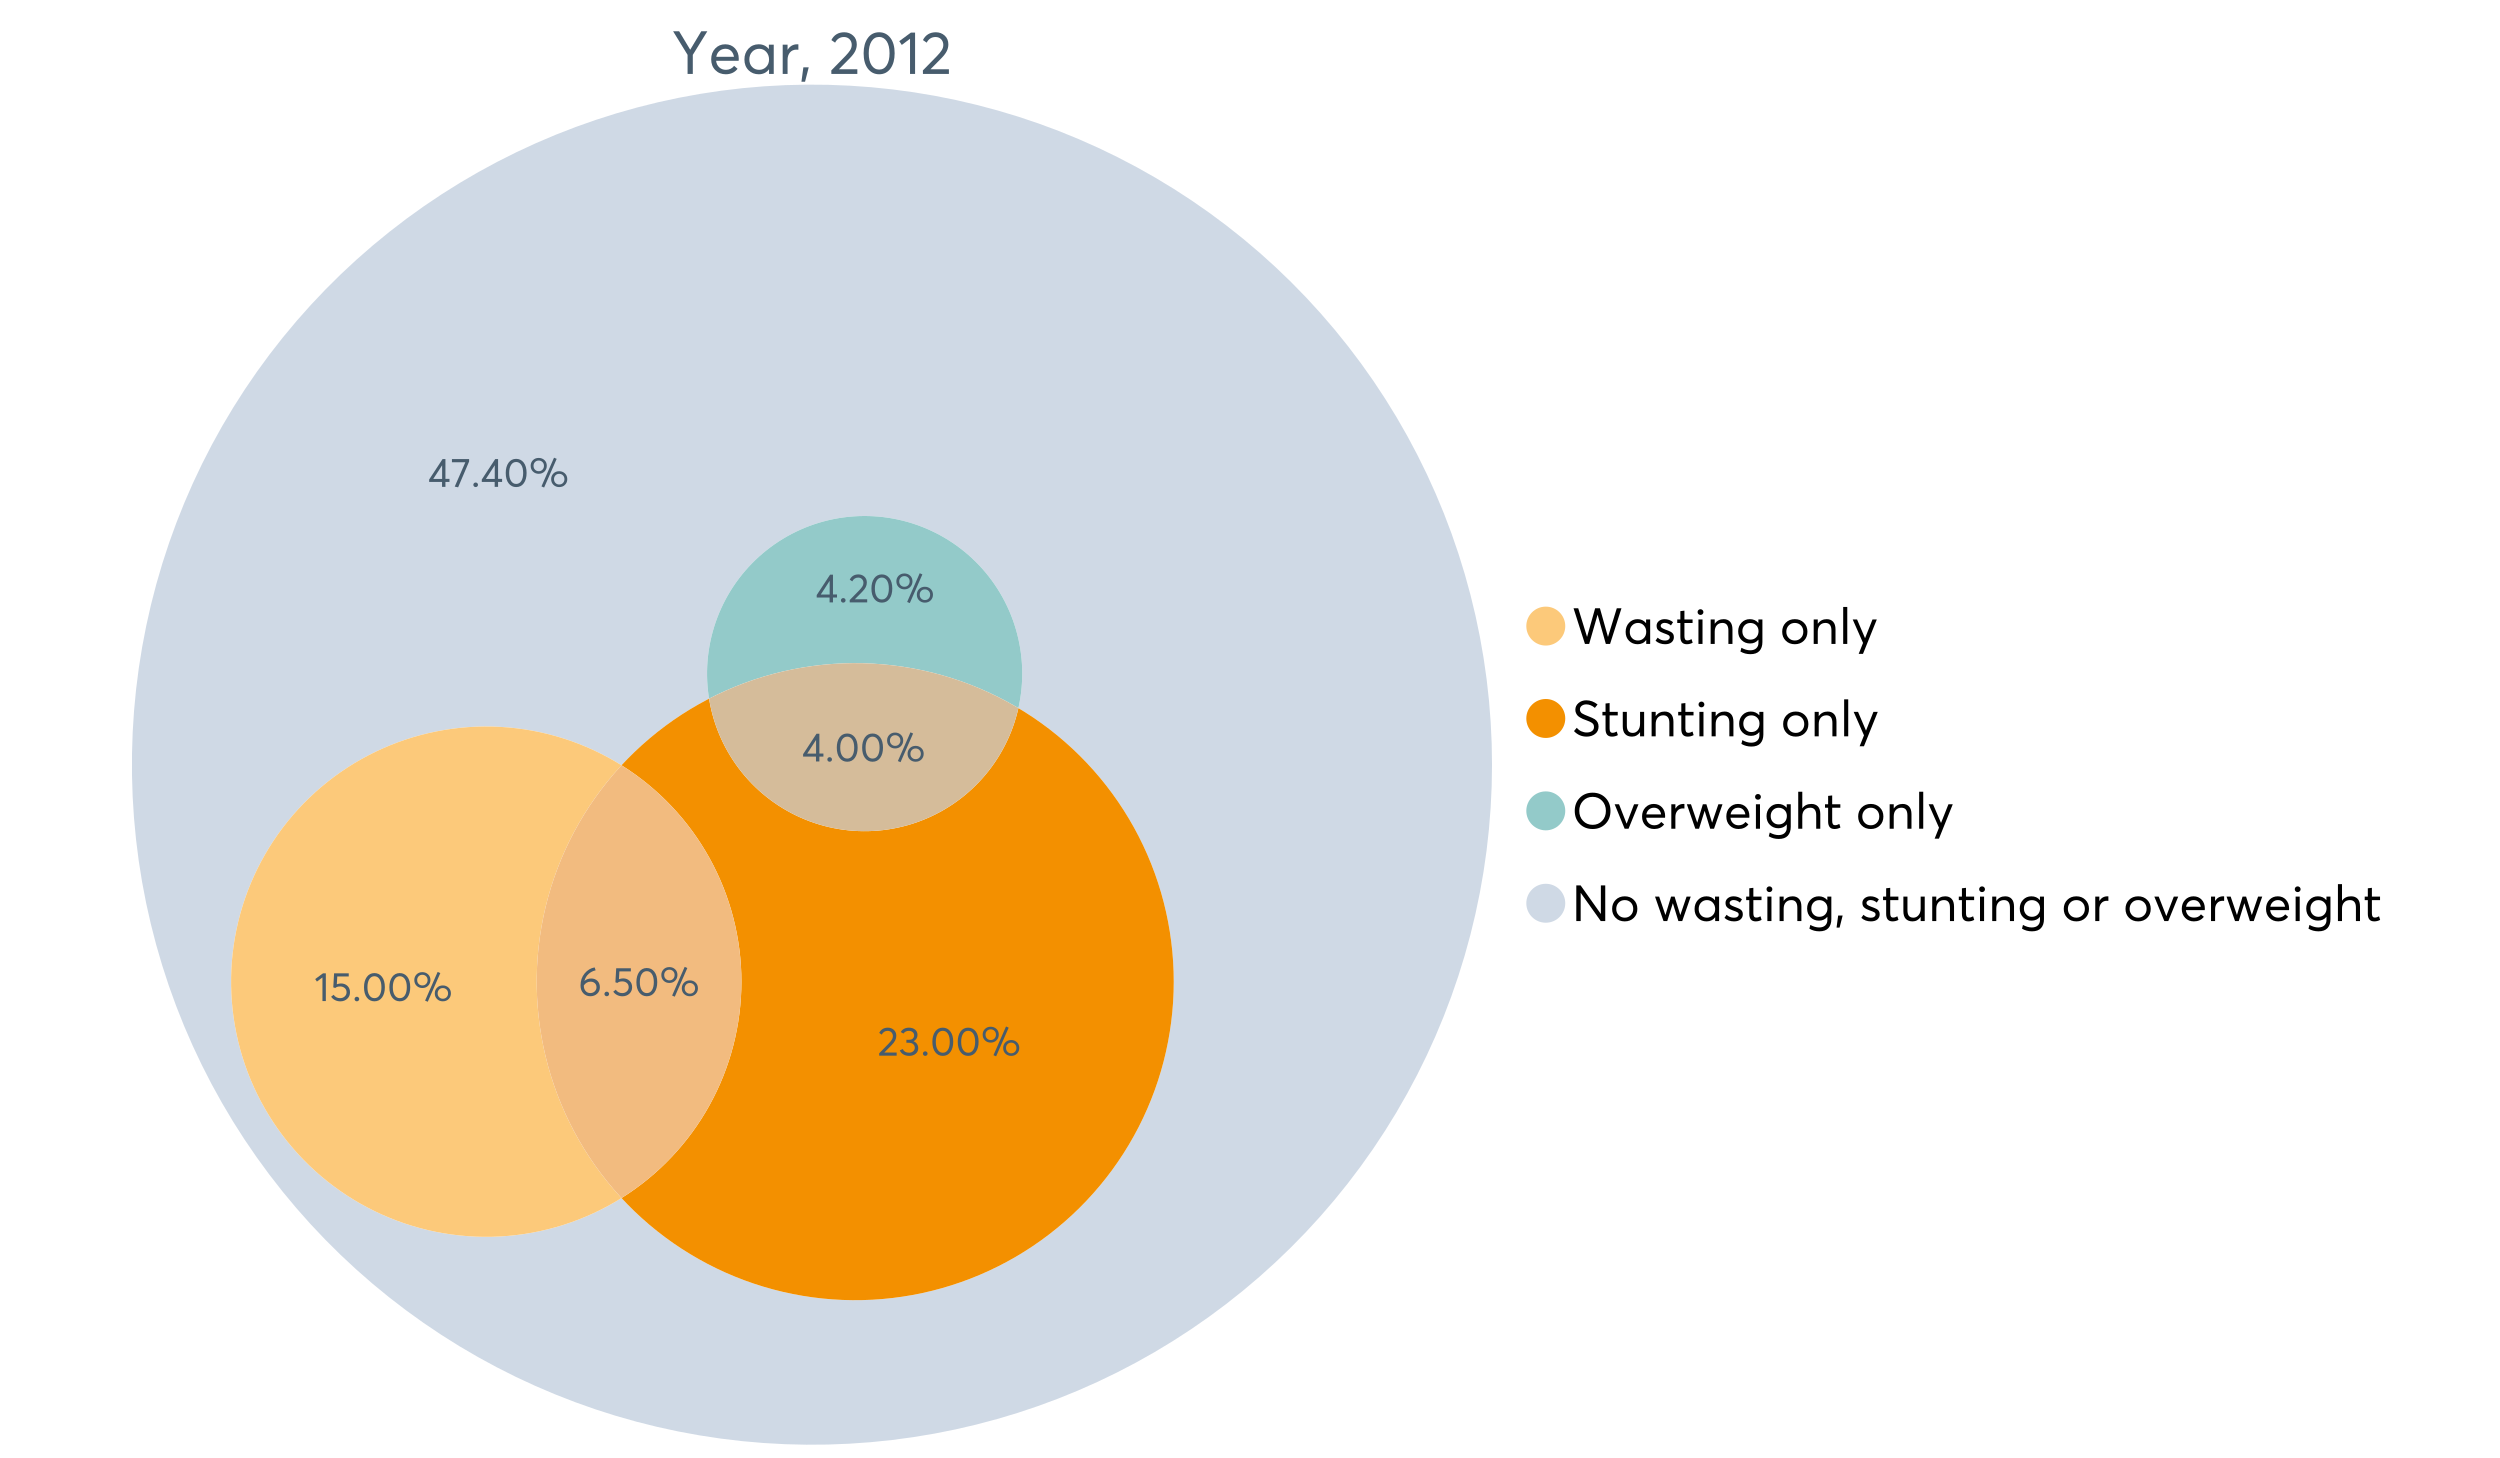 <?xml version="1.0" encoding="UTF-8"?>
<svg xmlns="http://www.w3.org/2000/svg" xmlns:xlink="http://www.w3.org/1999/xlink" width="1234.286pt" height="720pt" viewBox="0 0 1234.286 720" version="1.1">
<defs>
<g>
<symbol overflow="visible" id="glyph0-0">
<path style="stroke:none;" d="M 14.418 -21.062 L 17.414 -21.062 L 10.234 -9.406 L 10.234 0 L 7.652 0 L 7.652 -9.406 L 0.504 -21.062 L 3.473 -21.062 L 8.93 -11.984 L 8.988 -11.984 Z M 14.418 -21.062 "/>
</symbol>
<symbol overflow="visible" id="glyph0-1">
<path style="stroke:none;" d="M 15.012 -7.445 C 15.012 -7.285 15 -7.078 14.98 -6.824 L 14.953 -6.469 L 3.828 -6.469 C 3.98 -5.121 4.5 -4.039 5.383 -3.23 C 6.262 -2.418 7.355 -2.016 8.664 -2.016 C 10.34 -2.016 11.695 -2.668 12.727 -3.977 L 14.418 -2.523 C 13.012 -0.723 11.062 0.176 8.574 0.18 C 6.492 0.176 4.777 -0.508 3.426 -1.883 C 2.07 -3.254 1.395 -5.031 1.395 -7.211 C 1.395 -9.363 2.051 -11.137 3.367 -12.531 C 4.68 -13.926 6.328 -14.625 8.309 -14.625 C 10.305 -14.625 11.918 -13.949 13.156 -12.605 C 14.391 -11.258 15.012 -9.539 15.012 -7.445 Z M 11.242 -11.332 C 10.508 -12.043 9.566 -12.398 8.422 -12.402 C 7.273 -12.398 6.293 -12.047 5.473 -11.348 C 4.652 -10.641 4.133 -9.676 3.914 -8.453 L 12.637 -8.453 C 12.438 -9.66 11.973 -10.621 11.242 -11.332 Z M 11.242 -11.332 "/>
</symbol>
<symbol overflow="visible" id="glyph0-2">
<path style="stroke:none;" d="M 13.5 -14.449 L 15.902 -14.449 L 15.902 0 L 13.586 0 L 13.586 -2.285 L 13.559 -2.285 C 12.332 -0.645 10.648 0.176 8.516 0.18 C 6.473 0.176 4.781 -0.492 3.441 -1.836 C 2.094 -3.18 1.422 -4.941 1.426 -7.121 C 1.422 -9.254 2.09 -11.039 3.426 -12.473 C 4.758 -13.906 6.445 -14.625 8.484 -14.625 C 10.539 -14.625 12.199 -13.844 13.469 -12.281 L 13.5 -12.281 Z M 8.723 -2.016 C 10.062 -2.016 11.207 -2.492 12.16 -3.453 C 13.105 -4.41 13.582 -5.633 13.586 -7.117 C 13.582 -8.598 13.121 -9.848 12.207 -10.871 C 11.285 -11.887 10.133 -12.398 8.75 -12.402 C 7.363 -12.398 6.203 -11.91 5.266 -10.934 C 4.324 -9.953 3.855 -8.68 3.855 -7.121 C 3.855 -5.633 4.305 -4.41 5.203 -3.453 C 6.102 -2.492 7.273 -2.016 8.723 -2.016 Z M 8.723 -2.016 "/>
</symbol>
<symbol overflow="visible" id="glyph0-3">
<path style="stroke:none;" d="M 9.434 -14.625 C 9.73 -14.625 9.926 -14.613 10.027 -14.598 L 10.027 -11.926 C 9.59 -11.961 9.273 -11.98 9.078 -11.984 C 7.73 -11.98 6.664 -11.516 5.875 -10.59 C 5.082 -9.656 4.688 -8.453 4.688 -6.973 L 4.688 0 L 2.285 0 L 2.285 -14.449 L 4.688 -14.449 L 4.688 -11.895 L 4.719 -11.895 C 5.84 -13.715 7.414 -14.625 9.434 -14.625 Z M 9.434 -14.625 "/>
</symbol>
<symbol overflow="visible" id="glyph0-4">
<path style="stroke:none;" d="M 0.949 3.855 L 1.898 -3.262 L 4.539 -3.262 L 2.73 3.855 Z M 0.949 3.855 "/>
</symbol>
<symbol overflow="visible" id="glyph0-5">
<path style="stroke:none;" d=""/>
</symbol>
<symbol overflow="visible" id="glyph0-6">
<path style="stroke:none;" d="M 4.953 -2.285 L 14.004 -2.285 L 14.004 0 L 1.188 0 L 1.156 -1.719 L 8.129 -8.84 C 9.152 -9.906 9.93 -10.855 10.457 -11.688 C 10.977 -12.516 11.238 -13.387 11.242 -14.301 C 11.238 -15.426 10.883 -16.359 10.176 -17.102 C 9.461 -17.84 8.543 -18.211 7.418 -18.215 C 5.457 -18.211 3.992 -17.281 3.027 -15.426 L 1.188 -16.703 C 2.488 -19.27 4.613 -20.555 7.566 -20.559 C 9.262 -20.555 10.715 -20.012 11.926 -18.926 C 13.129 -17.84 13.734 -16.387 13.734 -14.566 C 13.734 -13.398 13.465 -12.281 12.934 -11.215 C 12.395 -10.145 11.508 -8.977 10.266 -7.715 L 4.953 -2.344 Z M 4.953 -2.285 "/>
</symbol>
<symbol overflow="visible" id="glyph0-7">
<path style="stroke:none;" d="M 9.316 0.18 C 7.039 0.176 5.191 -0.734 3.781 -2.562 C 2.363 -4.391 1.656 -6.93 1.66 -10.176 C 1.656 -13.258 2.34 -15.758 3.707 -17.68 C 5.07 -19.594 6.941 -20.555 9.316 -20.559 C 11.59 -20.555 13.434 -19.641 14.848 -17.812 C 16.262 -15.984 16.969 -13.438 16.969 -10.176 C 16.969 -7.086 16.289 -4.59 14.938 -2.684 C 13.578 -0.777 11.707 0.176 9.316 0.18 Z M 9.316 -2.137 C 10.934 -2.133 12.191 -2.855 13.098 -4.301 C 13.996 -5.746 14.449 -7.703 14.449 -10.176 C 14.449 -12.727 13.977 -14.711 13.039 -16.125 C 12.094 -17.539 10.855 -18.246 9.316 -18.246 C 7.715 -18.246 6.457 -17.516 5.547 -16.062 C 4.637 -14.605 4.184 -12.645 4.184 -10.176 C 4.184 -7.641 4.652 -5.668 5.59 -4.258 C 6.527 -2.84 7.77 -2.133 9.316 -2.137 Z M 9.316 -2.137 "/>
</symbol>
<symbol overflow="visible" id="glyph0-8">
<path style="stroke:none;" d="M 5.934 0 L 5.934 -17.355 L 1.867 -14.301 L 0.621 -16.168 L 6.348 -20.383 L 8.426 -20.383 L 8.426 0 Z M 5.934 0 "/>
</symbol>
<symbol overflow="visible" id="glyph1-0">
<path style="stroke:none;" d="M 22.227 -17.613 L 24.531 -17.613 L 18.902 0 L 16.816 0 L 12.75 -14.438 L 12.727 -14.438 L 8.582 0 L 6.5 0 L 0.867 -17.613 L 3.176 -17.613 L 7.516 -3.547 L 7.566 -3.547 L 11.535 -17.613 L 13.891 -17.613 L 17.859 -3.496 L 17.887 -3.496 Z M 22.227 -17.613 "/>
</symbol>
<symbol overflow="visible" id="glyph1-1">
<path style="stroke:none;" d="M 11.285 -12.082 L 13.297 -12.082 L 13.297 0 L 11.359 0 L 11.359 -1.91 L 11.336 -1.91 C 10.309 -0.539 8.902 0.145 7.121 0.148 C 5.41 0.145 3.996 -0.414 2.875 -1.539 C 1.75 -2.66 1.188 -4.133 1.191 -5.953 C 1.188 -7.738 1.746 -9.23 2.863 -10.43 C 3.977 -11.629 5.387 -12.227 7.094 -12.23 C 8.812 -12.227 10.203 -11.574 11.262 -10.27 L 11.285 -10.27 Z M 7.293 -1.688 C 8.414 -1.688 9.371 -2.086 10.168 -2.891 C 10.957 -3.688 11.355 -4.711 11.359 -5.953 C 11.355 -7.191 10.973 -8.234 10.207 -9.09 C 9.438 -9.938 8.473 -10.363 7.316 -10.367 C 6.156 -10.363 5.184 -9.957 4.402 -9.141 C 3.613 -8.32 3.223 -7.258 3.227 -5.953 C 3.223 -4.711 3.598 -3.688 4.352 -2.891 C 5.102 -2.086 6.082 -1.688 7.293 -1.688 Z M 7.293 -1.688 "/>
</symbol>
<symbol overflow="visible" id="glyph1-2">
<path style="stroke:none;" d="M 5.605 0.148 C 3.734 0.145 2.156 -0.43 0.867 -1.586 L 1.91 -3.102 C 2.949 -2.137 4.18 -1.656 5.605 -1.66 C 6.297 -1.656 6.852 -1.816 7.266 -2.133 C 7.68 -2.445 7.887 -2.824 7.887 -3.273 C 7.887 -3.734 7.684 -4.086 7.277 -4.328 C 6.871 -4.566 6.164 -4.859 5.16 -5.211 C 5.09 -5.223 5.039 -5.238 5.012 -5.258 C 3.832 -5.668 2.938 -6.141 2.32 -6.672 C 1.699 -7.199 1.387 -7.969 1.391 -8.98 C 1.387 -9.902 1.762 -10.676 2.516 -11.297 C 3.266 -11.918 4.223 -12.227 5.383 -12.23 C 6.918 -12.227 8.297 -11.73 9.523 -10.742 L 8.484 -9.152 C 7.523 -9.98 6.457 -10.395 5.285 -10.395 C 4.801 -10.395 4.367 -10.262 3.992 -9.996 C 3.609 -9.73 3.422 -9.391 3.422 -8.98 C 3.422 -8.547 3.605 -8.199 3.98 -7.938 C 4.348 -7.668 4.926 -7.387 5.707 -7.094 C 5.836 -7.043 6.078 -6.953 6.434 -6.82 C 6.789 -6.688 7.023 -6.594 7.141 -6.547 C 7.254 -6.492 7.453 -6.406 7.738 -6.285 C 8.016 -6.16 8.207 -6.07 8.309 -6.016 C 8.406 -5.957 8.559 -5.863 8.766 -5.73 C 8.973 -5.598 9.113 -5.48 9.188 -5.383 C 9.262 -5.281 9.359 -5.148 9.488 -4.984 C 9.609 -4.816 9.699 -4.656 9.75 -4.5 C 9.797 -4.344 9.836 -4.16 9.871 -3.953 C 9.902 -3.746 9.918 -3.527 9.922 -3.301 C 9.918 -2.305 9.547 -1.484 8.805 -0.832 C 8.059 -0.18 6.992 0.145 5.605 0.148 Z M 5.605 0.148 "/>
</symbol>
<symbol overflow="visible" id="glyph1-3">
<path style="stroke:none;" d="M 5.332 0.148 C 3.23 0.145 2.18 -1.102 2.184 -3.598 L 2.184 -10.344 L 0.645 -10.344 L 0.645 -12.082 L 2.184 -12.082 L 2.184 -16.199 L 4.191 -16.422 L 4.191 -12.082 L 8.211 -12.082 L 8.211 -10.344 L 4.191 -10.344 L 4.191 -3.895 C 4.188 -3.148 4.301 -2.602 4.527 -2.258 C 4.75 -1.906 5.133 -1.734 5.68 -1.738 C 6.305 -1.734 6.984 -1.941 7.715 -2.355 L 8.262 -0.594 C 7.367 -0.098 6.391 0.145 5.332 0.148 Z M 5.332 0.148 "/>
</symbol>
<symbol overflow="visible" id="glyph1-4">
<path style="stroke:none;" d="M 3.102 -14.312 C 2.684 -14.309 2.34 -14.445 2.07 -14.723 C 1.793 -14.992 1.656 -15.328 1.66 -15.727 C 1.656 -16.121 1.793 -16.453 2.07 -16.73 C 2.34 -17 2.684 -17.137 3.102 -17.141 C 3.492 -17.137 3.832 -16.996 4.117 -16.719 C 4.395 -16.434 4.535 -16.105 4.539 -15.727 C 4.535 -15.328 4.395 -14.992 4.117 -14.723 C 3.832 -14.445 3.492 -14.309 3.102 -14.312 Z M 2.082 0 L 2.082 -12.082 L 4.094 -12.082 L 4.094 0 Z M 2.082 0 "/>
</symbol>
<symbol overflow="visible" id="glyph1-5">
<path style="stroke:none;" d="M 8.336 -12.23 C 9.672 -12.227 10.73 -11.801 11.508 -10.953 C 12.285 -10.098 12.672 -8.836 12.676 -7.168 L 12.676 0 L 10.668 0 L 10.668 -6.598 C 10.664 -9.109 9.68 -10.363 7.715 -10.367 C 6.555 -10.363 5.633 -9.98 4.945 -9.215 C 4.258 -8.445 3.914 -7.383 3.918 -6.027 L 3.918 0 L 1.91 0 L 1.91 -12.082 L 3.918 -12.082 L 3.918 -9.973 L 3.945 -9.973 C 5 -11.477 6.465 -12.227 8.336 -12.23 Z M 8.336 -12.23 "/>
</symbol>
<symbol overflow="visible" id="glyph1-6">
<path style="stroke:none;" d="M 11.09 -12.082 L 13.074 -12.082 L 13.074 -0.918 C 13.07 0.934 12.586 2.391 11.621 3.457 C 10.652 4.523 9.16 5.055 7.145 5.059 C 5.32 5.055 3.684 4.617 2.234 3.746 L 2.703 1.887 C 4.203 2.727 5.652 3.145 7.043 3.148 C 8.348 3.145 9.352 2.812 10.059 2.145 C 10.758 1.473 11.109 0.625 11.113 -0.398 L 11.113 -2.082 L 11.062 -2.082 C 10.055 -0.84 8.688 -0.223 6.969 -0.223 C 5.312 -0.223 3.926 -0.773 2.801 -1.883 C 1.676 -2.988 1.113 -4.43 1.117 -6.203 C 1.113 -7.918 1.664 -9.352 2.766 -10.504 C 3.863 -11.652 5.23 -12.227 6.871 -12.23 C 8.57 -12.227 9.961 -11.617 11.039 -10.395 L 11.09 -10.395 Z M 7.121 -2.109 C 8.324 -2.109 9.301 -2.5 10.047 -3.285 C 10.789 -4.07 11.16 -5.074 11.164 -6.301 C 11.16 -7.488 10.777 -8.461 10.008 -9.215 C 9.238 -9.965 8.273 -10.34 7.121 -10.344 C 5.973 -10.34 5.031 -9.957 4.289 -9.188 C 3.547 -8.418 3.176 -7.445 3.176 -6.277 C 3.176 -5.016 3.555 -4.008 4.316 -3.25 C 5.074 -2.488 6.008 -2.109 7.121 -2.109 Z M 7.121 -2.109 "/>
</symbol>
<symbol overflow="visible" id="glyph1-7">
<path style="stroke:none;" d=""/>
</symbol>
<symbol overflow="visible" id="glyph1-8">
<path style="stroke:none;" d="M 7.418 0.148 C 5.562 0.145 4.055 -0.438 2.898 -1.613 C 1.738 -2.785 1.16 -4.258 1.164 -6.027 C 1.16 -7.797 1.738 -9.273 2.898 -10.457 C 4.055 -11.637 5.562 -12.227 7.418 -12.23 C 9.203 -12.227 10.68 -11.648 11.855 -10.492 C 13.027 -9.332 13.617 -7.844 13.617 -6.027 C 13.617 -4.207 13.027 -2.723 11.855 -1.574 C 10.68 -0.426 9.203 0.145 7.418 0.148 Z M 7.418 -1.688 C 8.59 -1.688 9.578 -2.094 10.383 -2.914 C 11.184 -3.727 11.582 -4.766 11.586 -6.027 C 11.582 -7.297 11.188 -8.34 10.395 -9.152 C 9.598 -9.961 8.605 -10.363 7.418 -10.367 C 6.176 -10.363 5.16 -9.945 4.375 -9.113 C 3.59 -8.277 3.199 -7.25 3.199 -6.027 C 3.199 -4.801 3.59 -3.77 4.375 -2.938 C 5.16 -2.102 6.176 -1.688 7.418 -1.688 Z M 7.418 -1.688 "/>
</symbol>
<symbol overflow="visible" id="glyph1-9">
<path style="stroke:none;" d="M 2.082 0 L 2.082 -18.258 L 4.094 -18.258 L 4.094 0 Z M 2.082 0 "/>
</symbol>
<symbol overflow="visible" id="glyph1-10">
<path style="stroke:none;" d="M 10.344 -12.082 L 12.477 -12.082 L 5.656 4.91 L 3.523 4.91 L 5.68 -0.496 L 0.57 -12.082 L 2.73 -12.082 L 6.648 -2.879 L 6.699 -2.879 Z M 10.344 -12.082 "/>
</symbol>
<symbol overflow="visible" id="glyph1-11">
<path style="stroke:none;" d="M 7.344 0.148 C 4.875 0.145 2.793 -0.762 1.09 -2.578 L 2.48 -4.219 C 3.09 -3.453 3.836 -2.871 4.711 -2.48 C 5.586 -2.082 6.469 -1.887 7.367 -1.887 C 8.453 -1.887 9.328 -2.125 9.984 -2.605 C 10.637 -3.082 10.961 -3.742 10.965 -4.59 C 10.961 -5.051 10.883 -5.449 10.727 -5.781 C 10.566 -6.109 10.297 -6.402 9.922 -6.66 C 9.539 -6.914 9.172 -7.121 8.816 -7.277 C 8.461 -7.434 7.953 -7.637 7.293 -7.887 C 7.176 -7.934 7.086 -7.965 7.02 -7.988 C 6.371 -8.215 5.844 -8.418 5.441 -8.594 C 5.035 -8.766 4.574 -9.008 4.055 -9.324 C 3.531 -9.637 3.125 -9.957 2.84 -10.281 C 2.547 -10.602 2.293 -11.008 2.082 -11.496 C 1.863 -11.984 1.758 -12.523 1.762 -13.121 C 1.758 -14.426 2.277 -15.527 3.324 -16.422 C 4.363 -17.312 5.637 -17.766 7.145 -17.785 C 9.125 -17.781 10.988 -17.098 12.727 -15.727 L 11.41 -14.039 C 10.035 -15.195 8.613 -15.773 7.145 -15.777 C 6.281 -15.773 5.547 -15.547 4.938 -15.094 C 4.324 -14.637 4.02 -14.012 4.02 -13.223 C 4.02 -12.891 4.082 -12.59 4.215 -12.316 C 4.344 -12.043 4.492 -11.816 4.66 -11.645 C 4.824 -11.469 5.117 -11.277 5.531 -11.062 C 5.945 -10.848 6.27 -10.684 6.512 -10.578 C 6.746 -10.469 7.164 -10.301 7.766 -10.07 C 9.578 -9.371 10.777 -8.824 11.359 -8.434 C 12.598 -7.586 13.219 -6.379 13.223 -4.812 C 13.219 -3.254 12.645 -2.039 11.496 -1.164 C 10.348 -0.289 8.961 0.145 7.344 0.148 Z M 7.344 0.148 "/>
</symbol>
<symbol overflow="visible" id="glyph1-12">
<path style="stroke:none;" d="M 10.195 -12.082 L 12.203 -12.082 L 12.203 0 L 10.195 0 L 10.195 -2.008 L 10.172 -2.008 C 9.16 -0.57 7.836 0.145 6.203 0.148 C 4.762 0.145 3.645 -0.27 2.852 -1.102 C 2.055 -1.938 1.656 -3.199 1.66 -4.887 L 1.66 -12.082 L 3.672 -12.082 L 3.672 -5.457 C 3.668 -4.113 3.91 -3.152 4.402 -2.566 C 4.887 -1.98 5.629 -1.688 6.621 -1.688 C 7.613 -1.688 8.457 -2.094 9.152 -2.914 C 9.848 -3.727 10.195 -4.832 10.195 -6.227 Z M 10.195 -12.082 "/>
</symbol>
<symbol overflow="visible" id="glyph1-13">
<path style="stroke:none;" d="M 10.32 0.148 C 7.703 0.145 5.574 -0.699 3.93 -2.395 C 2.285 -4.086 1.465 -6.223 1.465 -8.805 C 1.465 -11.383 2.285 -13.523 3.93 -15.23 C 5.574 -16.93 7.703 -17.781 10.32 -17.785 C 12.828 -17.781 14.922 -16.953 16.594 -15.293 C 18.266 -13.629 19.102 -11.465 19.102 -8.805 C 19.102 -6.156 18.266 -4.004 16.594 -2.344 C 14.922 -0.684 12.828 0.145 10.32 0.148 Z M 10.32 -1.91 C 12.168 -1.91 13.719 -2.559 14.969 -3.855 C 16.215 -5.152 16.84 -6.801 16.844 -8.805 C 16.84 -10.82 16.215 -12.477 14.969 -13.777 C 13.719 -15.074 12.168 -15.727 10.32 -15.727 C 8.383 -15.727 6.797 -15.059 5.555 -13.73 C 4.312 -12.395 3.691 -10.754 3.695 -8.805 C 3.691 -6.852 4.312 -5.215 5.555 -3.895 C 6.797 -2.57 8.383 -1.91 10.32 -1.91 Z M 10.32 -1.91 "/>
</symbol>
<symbol overflow="visible" id="glyph1-14">
<path style="stroke:none;" d="M 10.195 -12.082 L 12.379 -12.082 L 7.465 0 L 5.531 0 L 0.594 -12.082 L 2.754 -12.082 L 6.473 -2.555 L 6.547 -2.555 Z M 10.195 -12.082 "/>
</symbol>
<symbol overflow="visible" id="glyph1-15">
<path style="stroke:none;" d="M 12.551 -6.227 C 12.551 -6.09 12.543 -5.918 12.527 -5.707 L 12.504 -5.406 L 3.199 -5.406 C 3.332 -4.281 3.766 -3.379 4.5 -2.703 C 5.234 -2.023 6.148 -1.688 7.242 -1.688 C 8.648 -1.688 9.781 -2.23 10.641 -3.324 L 12.055 -2.109 C 10.875 -0.605 9.246 0.145 7.168 0.148 C 5.426 0.145 3.992 -0.426 2.863 -1.574 C 1.727 -2.723 1.16 -4.207 1.164 -6.027 C 1.16 -7.828 1.711 -9.312 2.812 -10.48 C 3.914 -11.645 5.289 -12.227 6.945 -12.23 C 8.609 -12.227 9.961 -11.664 11 -10.543 C 12.031 -9.414 12.551 -7.977 12.551 -6.227 Z M 9.402 -9.477 C 8.789 -10.066 8.004 -10.363 7.043 -10.367 C 6.082 -10.363 5.258 -10.07 4.574 -9.488 C 3.887 -8.898 3.453 -8.094 3.273 -7.07 L 10.566 -7.07 C 10.398 -8.074 10.012 -8.875 9.402 -9.477 Z M 9.402 -9.477 "/>
</symbol>
<symbol overflow="visible" id="glyph1-16">
<path style="stroke:none;" d="M 7.887 -12.23 C 8.137 -12.227 8.301 -12.219 8.383 -12.203 L 8.383 -9.973 C 8.02 -10.004 7.754 -10.02 7.59 -10.02 C 6.461 -10.02 5.57 -9.629 4.91 -8.855 C 4.246 -8.074 3.914 -7.066 3.918 -5.828 L 3.918 0 L 1.91 0 L 1.91 -12.082 L 3.918 -12.082 L 3.918 -9.945 L 3.945 -9.945 C 4.883 -11.465 6.199 -12.227 7.887 -12.23 Z M 7.887 -12.23 "/>
</symbol>
<symbol overflow="visible" id="glyph1-17">
<path style="stroke:none;" d="M 16.297 -12.082 L 18.332 -12.082 L 14.141 0 L 12.254 0 L 9.523 -8.805 L 9.5 -8.805 L 6.746 0 L 4.91 0 L 0.719 -12.082 L 2.754 -12.082 L 5.828 -3.051 L 5.879 -3.051 L 8.633 -12.082 L 10.367 -12.082 L 13.172 -3.051 L 13.223 -3.051 Z M 16.297 -12.082 "/>
</symbol>
<symbol overflow="visible" id="glyph1-18">
<path style="stroke:none;" d="M 8.41 -12.23 C 9.777 -12.227 10.852 -11.812 11.633 -10.988 C 12.406 -10.16 12.797 -8.914 12.801 -7.242 L 12.801 0 L 10.789 0 L 10.789 -6.672 C 10.785 -9.133 9.805 -10.363 7.84 -10.367 C 6.629 -10.363 5.672 -9.984 4.973 -9.227 C 4.266 -8.465 3.914 -7.414 3.918 -6.078 L 3.918 0 L 1.91 0 L 1.91 -18.258 L 3.918 -18.258 L 3.918 -10.098 L 3.969 -10.098 C 4.973 -11.516 6.453 -12.227 8.41 -12.23 Z M 8.41 -12.23 "/>
</symbol>
<symbol overflow="visible" id="glyph1-19">
<path style="stroke:none;" d="M 14.363 -17.613 L 16.52 -17.613 L 16.52 0 L 14.312 0 L 4.441 -13.891 L 4.391 -13.891 L 4.391 0 L 2.234 0 L 2.234 -17.613 L 4.367 -17.613 L 14.312 -3.57 L 14.363 -3.57 Z M 14.363 -17.613 "/>
</symbol>
<symbol overflow="visible" id="glyph1-20">
<path style="stroke:none;" d="M 0.793 3.227 L 1.586 -2.73 L 3.797 -2.73 L 2.281 3.227 Z M 0.793 3.227 "/>
</symbol>
<symbol overflow="visible" id="glyph2-0">
<path style="stroke:none;" d="M 6.98 0 L 6.98 -2.414 L 0.617 -2.414 L 0.617 -3.609 L 7.238 -13.703 L 8.656 -13.703 L 8.656 -3.93 L 10.648 -3.93 L 10.648 -2.414 L 8.656 -2.414 L 8.656 0 Z M 2.633 -3.891 L 7.02 -3.891 L 7.02 -10.648 Z M 2.633 -3.891 "/>
</symbol>
<symbol overflow="visible" id="glyph2-1">
<path style="stroke:none;" d="M 0.539 -13.703 L 9.016 -13.703 L 9.016 -12.523 L 3.59 0.238 L 1.914 -0.102 L 7.16 -12.145 L 0.539 -12.145 Z M 0.539 -13.703 "/>
</symbol>
<symbol overflow="visible" id="glyph2-2">
<path style="stroke:none;" d="M 2.414 0.121 C 2.078 0.117 1.801 0.012 1.586 -0.207 C 1.363 -0.426 1.254 -0.691 1.258 -0.996 C 1.254 -1.316 1.363 -1.586 1.586 -1.805 C 1.801 -2.023 2.078 -2.133 2.414 -2.133 C 2.719 -2.133 2.984 -2.023 3.211 -1.805 C 3.438 -1.586 3.551 -1.316 3.551 -0.996 C 3.551 -0.691 3.438 -0.426 3.211 -0.207 C 2.984 0.012 2.719 0.117 2.414 0.121 Z M 2.414 0.121 "/>
</symbol>
<symbol overflow="visible" id="glyph2-3">
<path style="stroke:none;" d="M 6.262 0.121 C 4.73 0.117 3.492 -0.496 2.543 -1.723 C 1.59 -2.953 1.113 -4.656 1.117 -6.84 C 1.113 -8.91 1.57 -10.594 2.492 -11.887 C 3.406 -13.172 4.664 -13.816 6.262 -13.82 C 7.789 -13.816 9.027 -13.203 9.98 -11.977 C 10.93 -10.746 11.406 -9.031 11.41 -6.84 C 11.406 -4.762 10.953 -3.086 10.043 -1.805 C 9.129 -0.523 7.867 0.117 6.262 0.121 Z M 6.262 -1.438 C 7.352 -1.434 8.199 -1.918 8.805 -2.891 C 9.41 -3.859 9.715 -5.176 9.715 -6.84 C 9.715 -8.551 9.398 -9.887 8.766 -10.84 C 8.133 -11.789 7.297 -12.262 6.262 -12.266 C 5.184 -12.262 4.34 -11.773 3.73 -10.801 C 3.117 -9.82 2.812 -8.5 2.812 -6.84 C 2.812 -5.137 3.125 -3.812 3.758 -2.863 C 4.387 -1.91 5.223 -1.434 6.262 -1.438 Z M 6.262 -1.438 "/>
</symbol>
<symbol overflow="visible" id="glyph2-4">
<path style="stroke:none;" d="M 7.539 0.34 L 6.223 -0.219 L 12.426 -14.398 L 13.742 -13.82 Z M 4.867 -6.441 C 3.746 -6.438 2.805 -6.805 2.043 -7.539 C 1.277 -8.27 0.895 -9.219 0.898 -10.391 C 0.895 -11.477 1.266 -12.398 2.004 -13.152 C 2.742 -13.902 3.695 -14.277 4.867 -14.281 C 5.98 -14.277 6.926 -13.918 7.699 -13.203 C 8.469 -12.48 8.852 -11.543 8.855 -10.391 C 8.852 -9.281 8.48 -8.348 7.738 -7.586 C 6.992 -6.82 6.035 -6.438 4.867 -6.441 Z M 4.887 -7.719 C 5.645 -7.715 6.262 -7.973 6.742 -8.484 C 7.219 -8.996 7.457 -9.625 7.461 -10.371 C 7.457 -11.141 7.207 -11.766 6.711 -12.254 C 6.211 -12.738 5.605 -12.984 4.887 -12.984 C 4.129 -12.984 3.508 -12.734 3.031 -12.234 C 2.547 -11.734 2.309 -11.113 2.312 -10.371 C 2.309 -9.586 2.555 -8.945 3.051 -8.457 C 3.539 -7.961 4.152 -7.715 4.887 -7.719 Z M 14.977 0.121 C 13.859 0.117 12.918 -0.246 12.156 -0.977 C 11.387 -1.707 11.004 -2.652 11.008 -3.809 C 11.004 -4.898 11.375 -5.82 12.125 -6.582 C 12.867 -7.336 13.82 -7.715 14.977 -7.719 C 16.094 -7.715 17.035 -7.352 17.809 -6.621 C 18.578 -5.887 18.965 -4.949 18.969 -3.809 C 18.965 -2.703 18.598 -1.77 17.859 -1.016 C 17.121 -0.258 16.16 0.117 14.977 0.121 Z M 14.977 -1.156 C 15.75 -1.152 16.375 -1.406 16.852 -1.914 C 17.328 -2.418 17.566 -3.043 17.57 -3.789 C 17.566 -4.57 17.316 -5.203 16.82 -5.691 C 16.32 -6.176 15.707 -6.422 14.977 -6.422 C 14.219 -6.422 13.602 -6.168 13.133 -5.664 C 12.656 -5.156 12.422 -4.531 12.426 -3.789 C 12.422 -3.016 12.668 -2.383 13.164 -1.895 C 13.652 -1.398 14.258 -1.152 14.977 -1.156 Z M 14.977 -1.156 "/>
</symbol>
<symbol overflow="visible" id="glyph2-5">
<path style="stroke:none;" d="M 3.988 0 L 3.988 -11.668 L 1.258 -9.613 L 0.418 -10.871 L 4.27 -13.703 L 5.664 -13.703 L 5.664 0 Z M 3.988 0 "/>
</symbol>
<symbol overflow="visible" id="glyph2-6">
<path style="stroke:none;" d="M 5.684 -8.695 C 6.945 -8.695 7.996 -8.297 8.844 -7.508 C 9.688 -6.715 10.113 -5.656 10.113 -4.328 C 10.113 -3.023 9.652 -1.953 8.734 -1.117 C 7.816 -0.277 6.688 0.141 5.344 0.141 C 4.398 0.141 3.523 -0.062 2.723 -0.469 C 1.914 -0.875 1.273 -1.434 0.797 -2.152 L 2.055 -3.113 C 2.371 -2.59 2.805 -2.18 3.359 -1.883 C 3.906 -1.582 4.531 -1.434 5.227 -1.438 C 6.117 -1.434 6.871 -1.711 7.488 -2.262 C 8.105 -2.812 8.414 -3.508 8.418 -4.348 C 8.414 -5.238 8.105 -5.938 7.488 -6.449 C 6.871 -6.961 6.121 -7.219 5.246 -7.219 C 4.207 -7.219 3.402 -6.965 2.832 -6.461 L 1.855 -6.762 L 2.254 -13.703 L 9.492 -13.703 L 9.492 -12.145 L 3.828 -12.145 L 3.609 -8.297 C 4.367 -8.562 5.059 -8.695 5.684 -8.695 Z M 5.684 -8.695 "/>
</symbol>
<symbol overflow="visible" id="glyph2-7">
<path style="stroke:none;" d="M 3.332 -1.535 L 9.414 -1.535 L 9.414 0 L 0.797 0 L 0.777 -1.156 L 5.465 -5.945 C 6.152 -6.66 6.672 -7.297 7.027 -7.855 C 7.379 -8.414 7.559 -9 7.559 -9.613 C 7.559 -10.367 7.316 -10.996 6.84 -11.496 C 6.355 -11.996 5.738 -12.246 4.984 -12.246 C 3.668 -12.246 2.684 -11.621 2.035 -10.371 L 0.797 -11.23 C 1.672 -12.953 3.102 -13.816 5.086 -13.82 C 6.227 -13.816 7.203 -13.449 8.016 -12.723 C 8.828 -11.988 9.234 -11.012 9.234 -9.793 C 9.234 -9.004 9.055 -8.254 8.695 -7.539 C 8.336 -6.816 7.738 -6.031 6.902 -5.188 L 3.332 -1.574 Z M 3.332 -1.535 "/>
</symbol>
<symbol overflow="visible" id="glyph2-8">
<path style="stroke:none;" d="M 7.34 -7.102 C 8.07 -6.82 8.641 -6.379 9.055 -5.781 C 9.461 -5.184 9.668 -4.48 9.672 -3.668 C 9.668 -2.551 9.25 -1.641 8.414 -0.938 C 7.578 -0.234 6.52 0.117 5.246 0.121 C 4.113 0.117 3.141 -0.125 2.324 -0.617 C 1.504 -1.105 0.914 -1.766 0.559 -2.594 L 2.016 -3.27 C 2.559 -2.059 3.602 -1.453 5.145 -1.457 C 5.941 -1.453 6.613 -1.684 7.16 -2.145 C 7.703 -2.602 7.973 -3.195 7.977 -3.93 C 7.973 -4.617 7.715 -5.195 7.199 -5.664 C 6.68 -6.129 5.934 -6.363 4.965 -6.363 L 3.828 -6.363 L 3.828 -7.84 L 5.164 -7.84 C 5.984 -7.84 6.605 -8.043 7.02 -8.457 C 7.434 -8.863 7.641 -9.383 7.641 -10.012 C 7.641 -10.672 7.395 -11.211 6.902 -11.625 C 6.41 -12.039 5.797 -12.246 5.066 -12.246 C 3.879 -12.246 2.988 -11.801 2.395 -10.91 L 1.039 -11.648 C 1.406 -12.312 1.941 -12.84 2.641 -13.23 C 3.34 -13.621 4.16 -13.816 5.105 -13.82 C 6.312 -13.816 7.316 -13.492 8.117 -12.852 C 8.91 -12.203 9.309 -11.332 9.312 -10.23 C 9.309 -9.551 9.137 -8.934 8.793 -8.387 C 8.445 -7.832 7.961 -7.41 7.34 -7.121 Z M 7.34 -7.102 "/>
</symbol>
<symbol overflow="visible" id="glyph2-9">
<path style="stroke:none;" d="M 6.383 -8.637 C 7.629 -8.637 8.652 -8.246 9.453 -7.469 C 10.246 -6.688 10.645 -5.629 10.648 -4.289 C 10.645 -3.023 10.195 -1.973 9.301 -1.137 C 8.402 -0.301 7.277 0.117 5.922 0.121 C 4.535 0.117 3.387 -0.371 2.473 -1.355 C 1.555 -2.336 1.094 -3.605 1.098 -5.164 C 1.094 -7.527 1.781 -9.531 3.152 -11.168 C 4.52 -12.801 6.152 -13.785 8.059 -14.121 L 8.555 -12.684 C 7.227 -12.375 6.062 -11.777 5.066 -10.891 C 4.066 -9.996 3.383 -8.84 3.012 -7.418 L 3.031 -7.418 C 3.918 -8.23 5.035 -8.637 6.383 -8.637 Z M 5.902 -1.457 C 6.805 -1.453 7.543 -1.73 8.117 -2.285 C 8.688 -2.836 8.977 -3.508 8.977 -4.309 C 8.977 -5.145 8.707 -5.816 8.168 -6.324 C 7.629 -6.824 6.906 -7.078 6.004 -7.082 C 5.281 -7.078 4.641 -6.898 4.078 -6.543 C 3.512 -6.18 3.062 -5.734 2.73 -5.207 L 2.73 -5.066 C 2.73 -3.984 3.023 -3.113 3.617 -2.453 C 4.207 -1.785 4.969 -1.453 5.902 -1.457 Z M 5.902 -1.457 "/>
</symbol>
</g>
</defs>
<g id="surface1350">
<g style="fill:rgb(27.843%,36.078%,42.745%);fill-opacity:1;">
  <use xlink:href="#glyph0-0" x="331.812" y="36.488"/>
  <use xlink:href="#glyph0-1" x="349.731" y="36.488"/>
  <use xlink:href="#glyph0-2" x="366.107" y="36.488"/>
  <use xlink:href="#glyph0-3" x="384.144" y="36.488"/>
  <use xlink:href="#glyph0-4" x="394.736" y="36.488"/>
  <use xlink:href="#glyph0-5" x="401.114" y="36.488"/>
  <use xlink:href="#glyph0-6" x="409.272" y="36.488"/>
  <use xlink:href="#glyph0-7" x="424.728" y="36.488"/>
  <use xlink:href="#glyph0-8" x="443.359" y="36.488"/>
  <use xlink:href="#glyph0-6" x="454.484" y="36.488"/>
</g>
<path style=" stroke:none;fill-rule:nonzero;fill:rgb(98.824%,78.824%,47.843%);fill-opacity:1;" d="M 772.793 309.113 C 772.793 314.422 768.488 318.727 763.18 318.727 C 757.867 318.727 753.562 314.422 753.562 309.113 C 753.562 303.805 757.867 299.5 763.18 299.5 C 768.488 299.5 772.793 303.805 772.793 309.113 "/>
<g style="fill:rgb(0%,0%,0%);fill-opacity:1;">
  <use xlink:href="#glyph1-0" x="776.012" y="317.918"/>
  <use xlink:href="#glyph1-1" x="801.413" y="317.918"/>
  <use xlink:href="#glyph1-2" x="816.494" y="317.918"/>
  <use xlink:href="#glyph1-3" x="827.434" y="317.918"/>
  <use xlink:href="#glyph1-4" x="836.463" y="317.918"/>
  <use xlink:href="#glyph1-5" x="842.664" y="317.918"/>
  <use xlink:href="#glyph1-6" x="857.051" y="317.918"/>
  <use xlink:href="#glyph1-7" x="871.91" y="317.918"/>
  <use xlink:href="#glyph1-8" x="878.732" y="317.918"/>
  <use xlink:href="#glyph1-5" x="893.54" y="317.918"/>
  <use xlink:href="#glyph1-9" x="907.928" y="317.918"/>
  <use xlink:href="#glyph1-10" x="914.129" y="317.918"/>
</g>
<path style=" stroke:none;fill-rule:nonzero;fill:rgb(95.294%,56.471%,0%);fill-opacity:1;" d="M 772.793 354.727 C 772.793 360.035 768.488 364.34 763.18 364.34 C 757.867 364.34 753.562 360.035 753.562 354.727 C 753.562 349.414 757.867 345.109 763.18 345.109 C 768.488 345.109 772.793 349.414 772.793 354.727 "/>
<g style="fill:rgb(0%,0%,0%);fill-opacity:1;">
  <use xlink:href="#glyph1-11" x="776.012" y="363.531"/>
  <use xlink:href="#glyph1-3" x="790.498" y="363.531"/>
  <use xlink:href="#glyph1-12" x="799.527" y="363.531"/>
  <use xlink:href="#glyph1-5" x="813.518" y="363.531"/>
  <use xlink:href="#glyph1-3" x="827.905" y="363.531"/>
  <use xlink:href="#glyph1-4" x="836.934" y="363.531"/>
  <use xlink:href="#glyph1-5" x="843.136" y="363.531"/>
  <use xlink:href="#glyph1-6" x="857.523" y="363.531"/>
  <use xlink:href="#glyph1-7" x="872.381" y="363.531"/>
  <use xlink:href="#glyph1-8" x="879.203" y="363.531"/>
  <use xlink:href="#glyph1-5" x="894.012" y="363.531"/>
  <use xlink:href="#glyph1-9" x="908.399" y="363.531"/>
  <use xlink:href="#glyph1-10" x="914.6" y="363.531"/>
</g>
<path style=" stroke:none;fill-rule:nonzero;fill:rgb(57.647%,79.216%,78.824%);fill-opacity:1;" d="M 772.793 400.336 C 772.793 405.648 768.488 409.953 763.18 409.953 C 757.867 409.953 753.562 405.648 753.562 400.336 C 753.562 395.027 757.867 390.723 763.18 390.723 C 768.488 390.723 772.793 395.027 772.793 400.336 "/>
<g style="fill:rgb(0%,0%,0%);fill-opacity:1;">
  <use xlink:href="#glyph1-13" x="776.012" y="409.145"/>
  <use xlink:href="#glyph1-14" x="796.576" y="409.145"/>
  <use xlink:href="#glyph1-15" x="809.549" y="409.145"/>
  <use xlink:href="#glyph1-16" x="823.241" y="409.145"/>
  <use xlink:href="#glyph1-17" x="832.097" y="409.145"/>
  <use xlink:href="#glyph1-15" x="851.148" y="409.145"/>
  <use xlink:href="#glyph1-4" x="864.84" y="409.145"/>
  <use xlink:href="#glyph1-6" x="871.042" y="409.145"/>
  <use xlink:href="#glyph1-18" x="885.9" y="409.145"/>
  <use xlink:href="#glyph1-3" x="900.387" y="409.145"/>
  <use xlink:href="#glyph1-7" x="909.416" y="409.145"/>
  <use xlink:href="#glyph1-8" x="916.238" y="409.145"/>
  <use xlink:href="#glyph1-5" x="931.046" y="409.145"/>
  <use xlink:href="#glyph1-9" x="945.434" y="409.145"/>
  <use xlink:href="#glyph1-10" x="951.635" y="409.145"/>
</g>
<path style=" stroke:none;fill-rule:nonzero;fill:rgb(81.176%,85.098%,89.804%);fill-opacity:1;" d="M 772.793 445.949 C 772.793 451.258 768.488 455.562 763.18 455.562 C 757.867 455.562 753.562 451.258 753.562 445.949 C 753.562 440.641 757.867 436.336 763.18 436.336 C 768.488 436.336 772.793 440.641 772.793 445.949 "/>
<g style="fill:rgb(0%,0%,0%);fill-opacity:1;">
  <use xlink:href="#glyph1-19" x="776.012" y="454.754"/>
  <use xlink:href="#glyph1-8" x="794.765" y="454.754"/>
  <use xlink:href="#glyph1-7" x="809.574" y="454.754"/>
  <use xlink:href="#glyph1-17" x="816.395" y="454.754"/>
  <use xlink:href="#glyph1-1" x="835.446" y="454.754"/>
  <use xlink:href="#glyph1-2" x="850.528" y="454.754"/>
  <use xlink:href="#glyph1-3" x="861.467" y="454.754"/>
  <use xlink:href="#glyph1-4" x="870.496" y="454.754"/>
  <use xlink:href="#glyph1-5" x="876.697" y="454.754"/>
  <use xlink:href="#glyph1-6" x="891.085" y="454.754"/>
  <use xlink:href="#glyph1-20" x="905.943" y="454.754"/>
  <use xlink:href="#glyph1-7" x="911.276" y="454.754"/>
  <use xlink:href="#glyph1-2" x="918.098" y="454.754"/>
  <use xlink:href="#glyph1-3" x="929.037" y="454.754"/>
  <use xlink:href="#glyph1-12" x="938.066" y="454.754"/>
  <use xlink:href="#glyph1-5" x="952.057" y="454.754"/>
  <use xlink:href="#glyph1-3" x="966.444" y="454.754"/>
  <use xlink:href="#glyph1-4" x="975.473" y="454.754"/>
  <use xlink:href="#glyph1-5" x="981.675" y="454.754"/>
  <use xlink:href="#glyph1-6" x="996.062" y="454.754"/>
  <use xlink:href="#glyph1-7" x="1010.92" y="454.754"/>
  <use xlink:href="#glyph1-8" x="1017.742" y="454.754"/>
  <use xlink:href="#glyph1-16" x="1032.551" y="454.754"/>
  <use xlink:href="#glyph1-7" x="1041.406" y="454.754"/>
  <use xlink:href="#glyph1-8" x="1048.228" y="454.754"/>
  <use xlink:href="#glyph1-14" x="1063.037" y="454.754"/>
  <use xlink:href="#glyph1-15" x="1076.01" y="454.754"/>
  <use xlink:href="#glyph1-16" x="1089.703" y="454.754"/>
  <use xlink:href="#glyph1-17" x="1098.558" y="454.754"/>
  <use xlink:href="#glyph1-15" x="1117.609" y="454.754"/>
  <use xlink:href="#glyph1-4" x="1131.302" y="454.754"/>
  <use xlink:href="#glyph1-6" x="1137.503" y="454.754"/>
  <use xlink:href="#glyph1-18" x="1152.362" y="454.754"/>
  <use xlink:href="#glyph1-3" x="1166.848" y="454.754"/>
</g>
<path style=" stroke:none;fill-rule:nonzero;fill:rgb(81.176%,85.098%,89.804%);fill-opacity:1;" d="M 408.672 713.195 L 419.266 712.781 L 429.84 712.035 L 440.383 710.953 L 450.891 709.539 L 461.344 707.797 L 471.742 705.723 L 482.066 703.32 L 492.309 700.594 L 502.465 697.547 L 512.516 694.18 L 522.457 690.5 L 532.273 686.504 L 541.965 682.203 L 551.512 677.598 L 560.91 672.691 L 570.148 667.492 L 579.215 662.004 L 588.109 656.234 L 596.812 650.184 L 605.32 643.863 L 613.629 637.277 L 621.723 630.43 L 629.594 623.332 L 637.242 615.988 L 644.652 608.41 L 651.816 600.598 L 658.734 592.566 L 665.395 584.316 L 671.789 575.863 L 677.918 567.215 L 683.766 558.375 L 689.336 549.352 L 694.613 540.16 L 699.602 530.809 L 704.293 521.301 L 708.68 511.648 L 712.762 501.867 L 716.531 491.957 L 719.984 481.938 L 723.121 471.812 L 725.938 461.59 L 728.43 451.289 L 730.594 440.91 L 732.43 430.469 L 733.938 419.977 L 735.109 409.441 L 735.949 398.875 L 736.457 388.285 L 736.629 377.688 L 736.469 367.09 L 735.969 356.5 L 735.141 345.93 L 733.977 335.395 L 732.48 324.898 L 730.652 314.457 L 728.496 304.078 L 726.016 293.773 L 723.207 283.551 L 720.082 273.422 L 716.637 263.398 L 712.875 253.484 L 708.805 243.699 L 704.426 234.043 L 699.746 224.535 L 694.766 215.176 L 689.492 205.977 L 683.934 196.953 L 678.094 188.105 L 671.973 179.449 L 665.586 170.992 L 658.934 162.738 L 652.023 154.699 L 644.863 146.879 L 637.461 139.293 L 629.824 131.941 L 621.957 124.836 L 613.867 117.984 L 605.57 111.391 L 597.066 105.062 L 588.367 99.004 L 579.48 93.223 L 570.414 87.727 L 561.184 82.52 L 551.789 77.605 L 542.246 72.992 L 532.562 68.68 L 522.746 64.676 L 512.809 60.984 L 502.762 57.609 L 492.609 54.555 L 482.367 51.816 L 472.047 49.406 L 461.652 47.324 L 451.195 45.57 L 440.691 44.148 L 430.148 43.059 L 419.574 42.301 L 408.98 41.875 L 398.383 41.789 L 387.785 42.035 L 377.199 42.613 L 366.641 43.527 L 356.113 44.777 L 345.629 46.355 L 335.203 48.266 L 324.84 50.5 L 314.555 53.066 L 304.355 55.953 L 294.25 59.16 L 284.254 62.684 L 274.371 66.523 L 264.617 70.672 L 254.996 75.125 L 245.523 79.883 L 236.207 84.934 L 227.051 90.277 L 218.07 95.91 L 209.27 101.82 L 200.66 108.008 L 192.254 114.461 L 184.051 121.18 L 176.066 128.152 L 168.305 135.371 L 160.777 142.836 L 153.488 150.531 L 146.445 158.453 L 139.656 166.594 L 133.129 174.945 L 126.867 183.5 L 120.879 192.246 L 115.168 201.18 L 109.742 210.285 L 104.609 219.559 L 99.77 228.992 L 95.23 238.57 L 90.996 248.289 L 87.07 258.137 L 83.457 268.102 L 80.16 278.176 L 77.184 288.352 L 74.531 298.613 L 72.203 308.957 L 70.199 319.367 L 68.527 329.832 L 67.188 340.348 L 66.18 350.902 L 65.508 361.48 L 65.168 372.074 L 65.164 382.676 L 65.492 393.273 L 66.156 403.852 L 67.156 414.406 L 68.484 424.922 L 70.145 435.391 L 72.137 445.805 L 74.457 456.148 L 77.102 466.414 L 80.07 476.59 L 83.355 486.668 L 86.961 496.637 L 90.875 506.488 L 95.102 516.211 L 99.633 525.793 L 104.461 535.23 L 109.586 544.508 L 115.004 553.621 L 120.707 562.559 L 126.688 571.309 L 132.941 579.867 L 139.461 588.227 L 146.242 596.375 L 153.277 604.305 L 160.559 612.008 L 168.082 619.477 L 175.836 626.703 L 183.812 633.684 L 192.008 640.41 L 200.41 646.871 L 209.016 653.066 L 217.809 658.984 L 226.785 664.625 L 235.934 669.977 L 245.25 675.039 L 254.719 679.805 L 264.332 684.266 L 274.086 688.422 L 283.961 692.27 L 293.957 695.805 L 304.055 699.023 L 314.254 701.918 L 324.539 704.492 L 334.898 706.738 L 345.324 708.656 L 355.805 710.246 L 366.328 711.504 L 376.891 712.426 L 387.473 713.016 L 398.07 713.273 Z M 415.961 641.797 L 411.004 641.52 L 406.059 641.09 L 401.129 640.5 L 396.219 639.754 L 391.336 638.855 L 386.484 637.805 L 381.668 636.598 L 376.891 635.242 L 372.16 633.734 L 367.48 632.082 L 362.852 630.277 L 358.285 628.332 L 353.781 626.238 L 349.348 624.008 L 344.984 621.637 L 340.699 619.129 L 336.492 616.488 L 332.375 613.719 L 328.344 610.816 L 324.41 607.789 L 320.57 604.641 L 316.836 601.371 L 313.203 597.984 L 309.68 594.484 L 306.848 591.488 L 303.586 593.465 L 300.121 595.414 L 296.594 597.254 L 293.012 598.984 L 289.375 600.598 L 285.691 602.098 L 281.961 603.477 L 278.188 604.742 L 274.379 605.887 L 270.535 606.906 L 266.66 607.809 L 262.762 608.586 L 258.836 609.242 L 254.895 609.77 L 250.938 610.176 L 246.969 610.457 L 242.996 610.613 L 239.016 610.641 L 235.039 610.547 L 231.07 610.324 L 227.105 609.977 L 223.156 609.508 L 219.223 608.91 L 215.312 608.191 L 211.426 607.348 L 207.566 606.383 L 203.738 605.293 L 199.949 604.086 L 196.199 602.762 L 192.492 601.316 L 188.836 599.758 L 185.227 598.082 L 181.672 596.293 L 178.18 594.395 L 174.746 592.387 L 171.379 590.27 L 168.078 588.051 L 164.848 585.727 L 161.695 583.301 L 158.621 580.777 L 155.629 578.16 L 152.719 575.445 L 149.895 572.645 L 147.164 569.754 L 144.523 566.777 L 141.98 563.719 L 139.531 560.586 L 137.184 557.371 L 134.941 554.09 L 132.801 550.734 L 130.77 547.316 L 128.848 543.836 L 127.035 540.293 L 125.332 536.695 L 123.746 533.051 L 122.277 529.352 L 120.926 525.613 L 119.691 521.832 L 118.578 518.012 L 117.586 514.16 L 116.719 510.277 L 115.969 506.371 L 115.348 502.441 L 114.848 498.496 L 114.473 494.535 L 114.223 490.566 L 114.102 486.59 L 114.102 482.613 L 114.23 478.637 L 114.48 474.668 L 114.859 470.707 L 115.363 466.762 L 115.988 462.836 L 116.742 458.93 L 117.613 455.047 L 118.609 451.199 L 119.727 447.379 L 120.965 443.598 L 122.32 439.859 L 123.793 436.164 L 125.383 432.52 L 127.086 428.926 L 128.902 425.387 L 130.828 421.906 L 132.863 418.488 L 135.004 415.137 L 137.254 411.855 L 139.602 408.645 L 142.051 405.512 L 144.598 402.457 L 147.242 399.484 L 149.977 396.594 L 152.801 393.797 L 155.715 391.086 L 158.711 388.469 L 161.789 385.949 L 164.941 383.527 L 168.172 381.207 L 171.477 378.988 L 174.844 376.875 L 178.281 374.867 L 181.777 372.973 L 185.332 371.188 L 188.941 369.516 L 192.602 367.961 L 196.309 366.52 L 200.062 365.199 L 203.852 363.992 L 207.68 362.91 L 211.539 361.949 L 215.426 361.109 L 219.34 360.395 L 223.273 359.801 L 227.223 359.332 L 231.188 358.988 L 235.156 358.773 L 239.133 358.68 L 243.113 358.711 L 247.086 358.871 L 251.055 359.156 L 255.012 359.566 L 258.953 360.098 L 262.875 360.758 L 266.773 361.539 L 270.648 362.441 L 274.492 363.469 L 278.301 364.617 L 282.07 365.883 L 285.801 367.27 L 289.484 368.77 L 293.117 370.387 L 296.699 372.121 L 300.223 373.965 L 303.688 375.918 L 306.844 377.832 L 309.781 374.734 L 313.309 371.238 L 316.941 367.855 L 320.684 364.59 L 324.523 361.441 L 328.461 358.418 L 332.492 355.523 L 336.617 352.754 L 340.82 350.117 L 345.109 347.613 L 349.477 345.246 L 350.078 344.941 L 349.855 343.539 L 349.547 341.105 L 349.316 338.656 L 349.16 336.207 L 349.086 333.75 L 349.086 331.293 L 349.164 328.84 L 349.32 326.387 L 349.555 323.941 L 349.867 321.504 L 350.254 319.078 L 350.715 316.668 L 351.258 314.27 L 351.871 311.895 L 352.562 309.535 L 353.324 307.199 L 354.164 304.891 L 355.07 302.609 L 356.055 300.355 L 357.105 298.137 L 358.227 295.953 L 359.418 293.801 L 360.672 291.691 L 361.996 289.621 L 363.383 287.594 L 364.836 285.613 L 366.348 283.68 L 367.922 281.793 L 369.555 279.957 L 371.242 278.172 L 372.988 276.441 L 374.785 274.77 L 376.637 273.152 L 378.535 271.598 L 380.484 270.102 L 382.48 268.668 L 384.52 267.297 L 386.602 265.992 L 388.723 264.754 L 390.883 263.582 L 393.078 262.48 L 395.305 261.449 L 397.566 260.488 L 399.855 259.598 L 402.172 258.781 L 404.516 258.039 L 406.879 257.371 L 409.262 256.773 L 411.664 256.258 L 414.078 255.816 L 416.508 255.449 L 418.949 255.16 L 421.395 254.949 L 423.848 254.812 L 426.305 254.758 L 428.762 254.777 L 431.215 254.875 L 433.664 255.051 L 436.109 255.305 L 438.543 255.633 L 440.965 256.039 L 443.375 256.523 L 445.766 257.082 L 448.141 257.715 L 450.492 258.422 L 452.82 259.203 L 455.121 260.059 L 457.398 260.988 L 459.641 261.988 L 461.852 263.055 L 464.031 264.195 L 466.168 265.402 L 468.27 266.676 L 470.328 268.016 L 472.344 269.418 L 474.316 270.887 L 476.238 272.414 L 478.113 274 L 479.938 275.648 L 481.707 277.352 L 483.422 279.109 L 485.082 280.922 L 486.684 282.785 L 488.223 284.695 L 489.703 286.656 L 491.121 288.664 L 492.477 290.711 L 493.762 292.805 L 494.984 294.938 L 496.141 297.105 L 497.223 299.309 L 498.238 301.547 L 499.184 303.812 L 500.055 306.109 L 500.852 308.434 L 501.578 310.781 L 502.227 313.148 L 502.801 315.539 L 503.301 317.941 L 503.727 320.363 L 504.07 322.793 L 504.34 325.234 L 504.535 327.684 L 504.648 330.141 L 504.688 332.594 L 504.648 335.051 L 504.527 337.504 L 504.336 339.953 L 504.062 342.395 L 503.715 344.828 L 503.289 347.246 L 502.793 349.613 L 505.895 351.496 L 510.059 354.203 L 514.133 357.039 L 518.113 360.004 L 522.004 363.094 L 525.789 366.305 L 529.477 369.633 L 533.051 373.074 L 536.52 376.629 L 539.875 380.289 L 543.109 384.055 L 546.227 387.922 L 549.219 391.883 L 552.082 395.938 L 554.82 400.082 L 557.422 404.309 L 559.895 408.617 L 562.227 413 L 564.418 417.453 L 566.469 421.977 L 568.375 426.559 L 570.137 431.203 L 571.75 435.898 L 573.215 440.641 L 574.531 445.43 L 575.691 450.258 L 576.703 455.117 L 577.559 460.008 L 578.258 464.926 L 578.805 469.859 L 579.191 474.809 L 579.426 479.77 L 579.5 484.734 L 579.422 489.699 L 579.184 494.656 L 578.789 499.605 L 578.238 504.543 L 577.535 509.457 L 576.676 514.348 L 575.66 519.207 L 574.492 524.035 L 573.176 528.82 L 571.707 533.562 L 570.086 538.258 L 568.32 542.898 L 566.41 547.48 L 564.355 552 L 562.16 556.453 L 559.824 560.836 L 557.348 565.141 L 554.742 569.363 L 552 573.504 L 549.133 577.559 L 546.137 581.516 L 543.016 585.379 L 539.777 589.141 L 536.422 592.801 L 532.949 596.352 L 529.367 599.789 L 525.68 603.113 L 521.891 606.32 L 518 609.406 L 514.012 612.367 L 509.938 615.199 L 505.77 617.902 L 501.523 620.477 L 497.195 622.91 L 492.793 625.207 L 488.324 627.363 L 483.785 629.379 L 479.188 631.25 L 474.531 632.977 L 469.82 634.551 L 465.066 635.98 L 460.27 637.254 L 455.43 638.379 L 450.562 639.352 L 445.664 640.168 L 440.742 640.832 L 435.805 641.336 L 430.852 641.688 L 425.891 641.879 L 420.926 641.918 Z M 415.961 641.797 "/>
<path style=" stroke:none;fill-rule:nonzero;fill:rgb(98.824%,78.824%,47.843%);fill-opacity:1;" d="M 242.996 610.613 L 246.969 610.457 L 250.938 610.176 L 254.895 609.77 L 258.836 609.242 L 262.762 608.586 L 266.66 607.809 L 270.535 606.906 L 274.379 605.887 L 278.188 604.742 L 281.961 603.477 L 285.691 602.098 L 289.375 600.598 L 293.012 598.984 L 296.594 597.254 L 300.121 595.414 L 303.586 593.465 L 306.848 591.488 L 306.27 590.879 L 302.973 587.164 L 299.797 583.348 L 296.742 579.434 L 293.812 575.422 L 291.012 571.324 L 288.34 567.137 L 285.805 562.871 L 283.402 558.523 L 281.141 554.105 L 279.02 549.617 L 277.039 545.062 L 275.207 540.449 L 273.52 535.777 L 271.977 531.059 L 270.59 526.293 L 269.352 521.484 L 268.262 516.637 L 267.332 511.762 L 266.551 506.859 L 265.93 501.934 L 265.461 496.988 L 265.152 492.035 L 264.996 487.07 L 265 482.105 L 265.156 477.145 L 265.473 472.188 L 265.945 467.246 L 266.574 462.32 L 267.355 457.418 L 268.293 452.539 L 269.383 447.695 L 270.629 442.891 L 272.02 438.125 L 273.566 433.406 L 275.258 428.738 L 277.098 424.125 L 279.078 419.574 L 281.207 415.086 L 283.473 410.668 L 285.879 406.324 L 288.418 402.059 L 291.094 397.875 L 293.898 393.781 L 296.832 389.773 L 299.887 385.863 L 303.066 382.047 L 306.367 378.336 L 306.844 377.832 L 303.688 375.918 L 300.223 373.965 L 296.699 372.121 L 293.117 370.387 L 289.484 368.77 L 285.801 367.27 L 282.07 365.883 L 278.301 364.617 L 274.492 363.469 L 270.648 362.441 L 266.773 361.539 L 262.875 360.758 L 258.953 360.098 L 255.012 359.566 L 251.055 359.156 L 247.086 358.871 L 243.113 358.711 L 239.133 358.68 L 235.156 358.773 L 231.188 358.988 L 227.223 359.332 L 223.273 359.801 L 219.34 360.395 L 215.426 361.109 L 211.539 361.949 L 207.68 362.91 L 203.852 363.992 L 200.062 365.199 L 196.309 366.52 L 192.602 367.961 L 188.941 369.516 L 185.332 371.188 L 181.777 372.973 L 178.281 374.867 L 174.844 376.875 L 171.477 378.988 L 168.172 381.207 L 164.941 383.527 L 161.789 385.949 L 158.711 388.469 L 155.715 391.086 L 152.801 393.797 L 149.977 396.594 L 147.242 399.484 L 144.598 402.457 L 142.051 405.512 L 139.602 408.645 L 137.254 411.855 L 135.004 415.137 L 132.863 418.488 L 130.828 421.906 L 128.902 425.387 L 127.086 428.926 L 125.383 432.52 L 123.793 436.164 L 122.32 439.859 L 120.965 443.598 L 119.727 447.379 L 118.609 451.199 L 117.613 455.047 L 116.742 458.93 L 115.988 462.836 L 115.363 466.762 L 114.859 470.707 L 114.48 474.668 L 114.23 478.637 L 114.102 482.613 L 114.102 486.59 L 114.223 490.566 L 114.473 494.535 L 114.848 498.496 L 115.348 502.441 L 115.969 506.371 L 116.719 510.277 L 117.586 514.16 L 118.578 518.012 L 119.691 521.832 L 120.926 525.613 L 122.277 529.352 L 123.746 533.051 L 125.332 536.695 L 127.035 540.293 L 128.848 543.836 L 130.77 547.316 L 132.801 550.734 L 134.941 554.09 L 137.184 557.371 L 139.531 560.586 L 141.98 563.719 L 144.523 566.777 L 147.164 569.754 L 149.895 572.645 L 152.719 575.445 L 155.629 578.16 L 158.621 580.777 L 161.695 583.301 L 164.848 585.727 L 168.078 588.051 L 171.379 590.27 L 174.746 592.387 L 178.18 594.395 L 181.672 596.293 L 185.227 598.082 L 188.836 599.758 L 192.492 601.316 L 196.199 602.762 L 199.949 604.086 L 203.738 605.293 L 207.566 606.383 L 211.426 607.348 L 215.312 608.191 L 219.223 608.91 L 223.156 609.508 L 227.105 609.977 L 231.07 610.324 L 235.039 610.547 L 239.016 610.641 Z M 242.996 610.613 "/>
<path style=" stroke:none;fill-rule:nonzero;fill:rgb(95.294%,56.471%,0%);fill-opacity:1;" d="M 425.891 641.879 L 430.852 641.688 L 435.805 641.336 L 440.742 640.832 L 445.664 640.168 L 450.562 639.352 L 455.43 638.379 L 460.27 637.254 L 465.066 635.98 L 469.82 634.551 L 474.531 632.977 L 479.188 631.25 L 483.785 629.379 L 488.324 627.363 L 492.793 625.207 L 497.195 622.91 L 501.523 620.477 L 505.77 617.902 L 509.938 615.199 L 514.012 612.367 L 518 609.406 L 521.891 606.32 L 525.68 603.113 L 529.367 599.789 L 532.949 596.352 L 536.422 592.801 L 539.777 589.141 L 543.016 585.379 L 546.137 581.516 L 549.133 577.559 L 552 573.504 L 554.742 569.363 L 557.348 565.141 L 559.824 560.836 L 562.16 556.453 L 564.355 552 L 566.41 547.48 L 568.32 542.898 L 570.086 538.258 L 571.707 533.562 L 573.176 528.82 L 574.492 524.035 L 575.66 519.207 L 576.676 514.348 L 577.535 509.457 L 578.238 504.543 L 578.789 499.605 L 579.184 494.656 L 579.422 489.699 L 579.5 484.734 L 579.426 479.77 L 579.191 474.809 L 578.805 469.859 L 578.258 464.926 L 577.559 460.008 L 576.703 455.117 L 575.691 450.258 L 574.531 445.43 L 573.215 440.641 L 571.75 435.898 L 570.137 431.203 L 568.375 426.559 L 566.469 421.977 L 564.418 417.453 L 562.227 413 L 559.895 408.617 L 557.422 404.309 L 554.82 400.082 L 552.082 395.938 L 549.219 391.883 L 546.227 387.922 L 543.109 384.055 L 539.875 380.289 L 536.52 376.629 L 533.051 373.074 L 529.477 369.633 L 525.789 366.305 L 522.004 363.094 L 518.113 360.004 L 514.133 357.039 L 510.059 354.203 L 505.895 351.496 L 502.793 349.613 L 502.785 349.652 L 502.207 352.039 L 501.555 354.406 L 500.828 356.754 L 500.027 359.074 L 499.156 361.371 L 498.211 363.637 L 497.191 365.875 L 496.105 368.078 L 494.949 370.246 L 493.727 372.375 L 492.438 374.465 L 491.082 376.516 L 489.66 378.52 L 488.18 380.477 L 486.637 382.391 L 485.031 384.25 L 483.371 386.062 L 481.656 387.816 L 479.883 389.52 L 478.059 391.164 L 476.184 392.75 L 474.258 394.277 L 472.285 395.742 L 470.27 397.145 L 468.207 398.48 L 466.105 399.754 L 463.965 400.957 L 461.789 402.094 L 459.574 403.16 L 457.332 404.16 L 455.055 405.082 L 452.75 405.938 L 450.422 406.719 L 448.07 407.422 L 445.695 408.055 L 443.305 408.609 L 440.895 409.09 L 438.473 409.496 L 436.035 409.824 L 433.594 410.074 L 431.141 410.246 L 428.688 410.344 L 426.23 410.359 L 423.777 410.301 L 421.324 410.164 L 418.875 409.949 L 416.438 409.66 L 414.008 409.293 L 411.594 408.848 L 409.191 408.328 L 406.809 407.73 L 404.445 407.059 L 402.105 406.312 L 399.789 405.496 L 397.5 404.602 L 395.238 403.641 L 393.012 402.605 L 390.816 401.5 L 388.66 400.328 L 386.539 399.086 L 384.457 397.781 L 382.422 396.41 L 380.426 394.973 L 378.48 393.477 L 376.582 391.918 L 374.73 390.301 L 372.934 388.625 L 371.191 386.895 L 369.504 385.109 L 367.875 383.273 L 366.305 381.383 L 364.793 379.445 L 363.344 377.465 L 361.957 375.434 L 360.637 373.363 L 359.379 371.254 L 358.191 369.102 L 357.074 366.914 L 356.023 364.695 L 355.043 362.441 L 354.137 360.16 L 353.301 357.848 L 352.539 355.516 L 351.852 353.156 L 351.238 350.777 L 350.703 348.379 L 350.242 345.969 L 350.078 344.941 L 349.477 345.246 L 345.109 347.613 L 340.82 350.117 L 336.617 352.754 L 332.492 355.523 L 328.461 358.418 L 324.523 361.441 L 320.684 364.59 L 316.941 367.855 L 313.309 371.238 L 309.781 374.734 L 306.844 377.832 L 307.086 377.98 L 310.422 380.148 L 313.688 382.422 L 316.879 384.797 L 319.992 387.27 L 323.027 389.844 L 325.977 392.508 L 328.844 395.266 L 331.621 398.113 L 334.309 401.047 L 336.902 404.062 L 339.398 407.16 L 341.793 410.336 L 344.09 413.582 L 346.281 416.902 L 348.367 420.289 L 350.348 423.738 L 352.215 427.25 L 353.973 430.82 L 355.613 434.441 L 357.141 438.113 L 358.555 441.836 L 359.848 445.598 L 361.02 449.395 L 362.074 453.23 L 363.004 457.098 L 363.812 460.992 L 364.496 464.91 L 365.059 468.852 L 365.496 472.805 L 365.809 476.77 L 365.996 480.742 L 366.055 484.719 L 365.992 488.695 L 365.801 492.668 L 365.484 496.637 L 365.043 500.59 L 364.48 504.523 L 363.789 508.441 L 362.977 512.336 L 362.043 516.203 L 360.988 520.039 L 359.809 523.836 L 358.512 527.598 L 357.098 531.316 L 355.566 534.988 L 353.922 538.609 L 352.16 542.176 L 350.289 545.684 L 348.309 549.133 L 346.219 552.52 L 344.023 555.836 L 341.727 559.082 L 339.324 562.254 L 336.828 565.348 L 334.23 568.363 L 331.543 571.293 L 328.762 574.137 L 325.895 576.895 L 322.938 579.559 L 319.902 582.125 L 316.785 584.598 L 313.59 586.969 L 310.324 589.238 L 306.988 591.406 L 306.848 591.488 L 309.68 594.484 L 313.203 597.984 L 316.836 601.371 L 320.57 604.641 L 324.41 607.789 L 328.344 610.816 L 332.375 613.719 L 336.492 616.488 L 340.699 619.129 L 344.984 621.637 L 349.348 624.008 L 353.781 626.238 L 358.285 628.332 L 362.852 630.277 L 367.48 632.082 L 372.16 633.734 L 376.891 635.242 L 381.668 636.598 L 386.484 637.805 L 391.336 638.855 L 396.219 639.754 L 401.129 640.5 L 406.059 641.09 L 411.004 641.52 L 415.961 641.797 L 420.926 641.918 Z M 425.891 641.879 "/>
<path style=" stroke:none;fill-rule:nonzero;fill:rgb(57.647%,79.216%,78.824%);fill-opacity:1;" d="M 503.289 347.246 L 503.715 344.828 L 504.062 342.395 L 504.336 339.953 L 504.527 337.504 L 504.648 335.051 L 504.688 332.594 L 504.648 330.141 L 504.535 327.684 L 504.34 325.234 L 504.07 322.793 L 503.727 320.363 L 503.301 317.941 L 502.801 315.539 L 502.227 313.148 L 501.578 310.781 L 500.852 308.434 L 500.055 306.109 L 499.184 303.812 L 498.238 301.547 L 497.223 299.309 L 496.141 297.105 L 494.984 294.938 L 493.762 292.805 L 492.477 290.711 L 491.121 288.664 L 489.703 286.656 L 488.223 284.695 L 486.684 282.785 L 485.082 280.922 L 483.422 279.109 L 481.707 277.352 L 479.938 275.648 L 478.113 274 L 476.238 272.414 L 474.316 270.887 L 472.344 269.418 L 470.328 268.016 L 468.27 266.676 L 466.168 265.402 L 464.031 264.195 L 461.852 263.055 L 459.641 261.988 L 457.398 260.988 L 455.121 260.059 L 452.82 259.203 L 450.492 258.422 L 448.141 257.715 L 445.766 257.082 L 443.375 256.523 L 440.965 256.039 L 438.543 255.633 L 436.109 255.305 L 433.664 255.051 L 431.215 254.875 L 428.762 254.777 L 426.305 254.758 L 423.848 254.812 L 421.395 254.949 L 418.949 255.16 L 416.508 255.449 L 414.078 255.816 L 411.664 256.258 L 409.262 256.773 L 406.879 257.371 L 404.516 258.039 L 402.172 258.781 L 399.855 259.598 L 397.566 260.488 L 395.305 261.449 L 393.078 262.48 L 390.883 263.582 L 388.723 264.754 L 386.602 265.992 L 384.52 267.297 L 382.48 268.668 L 380.484 270.102 L 378.535 271.598 L 376.637 273.152 L 374.785 274.77 L 372.988 276.441 L 371.242 278.172 L 369.555 279.957 L 367.922 281.793 L 366.348 283.68 L 364.836 285.613 L 363.383 287.594 L 361.996 289.621 L 360.672 291.691 L 359.418 293.801 L 358.227 295.953 L 357.105 298.137 L 356.055 300.355 L 355.07 302.609 L 354.164 304.891 L 353.324 307.199 L 352.562 309.535 L 351.871 311.895 L 351.258 314.27 L 350.715 316.668 L 350.254 319.078 L 349.867 321.504 L 349.555 323.941 L 349.32 326.387 L 349.164 328.84 L 349.086 331.293 L 349.086 333.75 L 349.16 336.207 L 349.316 338.656 L 349.547 341.105 L 349.855 343.539 L 350.078 344.941 L 353.914 343.02 L 358.418 340.934 L 362.988 338.988 L 367.613 337.191 L 372.297 335.539 L 377.031 334.039 L 381.809 332.688 L 386.625 331.484 L 391.48 330.438 L 396.363 329.543 L 401.273 328.805 L 406.203 328.219 L 411.148 327.789 L 416.109 327.52 L 421.07 327.402 L 426.035 327.445 L 430.996 327.645 L 435.949 327.996 L 440.891 328.508 L 445.809 329.176 L 450.707 329.996 L 455.574 330.973 L 460.41 332.102 L 465.207 333.383 L 469.961 334.812 L 474.668 336.395 L 479.32 338.125 L 483.918 340 L 488.453 342.02 L 492.926 344.18 L 497.324 346.48 L 501.648 348.922 L 502.793 349.613 Z M 503.289 347.246 "/>
<path style=" stroke:none;fill-rule:nonzero;fill:rgb(94.902%,73.333%,49.804%);fill-opacity:1;" d="M 306.988 591.406 L 310.324 589.238 L 313.59 586.969 L 316.785 584.598 L 319.902 582.125 L 322.938 579.559 L 325.895 576.895 L 328.762 574.137 L 331.543 571.293 L 334.23 568.363 L 336.828 565.348 L 339.324 562.254 L 341.727 559.082 L 344.023 555.836 L 346.219 552.52 L 348.309 549.133 L 350.289 545.684 L 352.16 542.176 L 353.922 538.609 L 355.566 534.988 L 357.098 531.316 L 358.512 527.598 L 359.809 523.836 L 360.988 520.039 L 362.043 516.203 L 362.977 512.336 L 363.789 508.441 L 364.48 504.523 L 365.043 500.59 L 365.484 496.637 L 365.801 492.668 L 365.992 488.695 L 366.055 484.719 L 365.996 480.742 L 365.809 476.77 L 365.496 472.805 L 365.059 468.852 L 364.496 464.91 L 363.812 460.992 L 363.004 457.098 L 362.074 453.23 L 361.02 449.395 L 359.848 445.598 L 358.555 441.836 L 357.141 438.113 L 355.613 434.441 L 353.973 430.82 L 352.215 427.25 L 350.348 423.738 L 348.367 420.289 L 346.281 416.902 L 344.09 413.582 L 341.793 410.336 L 339.398 407.16 L 336.902 404.062 L 334.309 401.047 L 331.621 398.113 L 328.844 395.266 L 325.977 392.508 L 323.027 389.844 L 319.992 387.27 L 316.879 384.797 L 313.688 382.422 L 310.422 380.148 L 307.086 377.98 L 306.844 377.832 L 306.367 378.336 L 303.066 382.047 L 299.887 385.863 L 296.832 389.773 L 293.898 393.781 L 291.094 397.875 L 288.418 402.059 L 285.879 406.324 L 283.473 410.668 L 281.207 415.086 L 279.078 419.574 L 277.098 424.125 L 275.258 428.738 L 273.566 433.406 L 272.02 438.125 L 270.629 442.891 L 269.383 447.695 L 268.293 452.539 L 267.355 457.418 L 266.574 462.32 L 265.945 467.246 L 265.473 472.188 L 265.156 477.145 L 265 482.105 L 264.996 487.07 L 265.152 492.035 L 265.461 496.988 L 265.93 501.934 L 266.551 506.859 L 267.332 511.762 L 268.262 516.637 L 269.352 521.484 L 270.59 526.293 L 271.977 531.059 L 273.52 535.777 L 275.207 540.449 L 277.039 545.062 L 279.02 549.617 L 281.141 554.105 L 283.402 558.523 L 285.805 562.871 L 288.34 567.137 L 291.012 571.324 L 293.812 575.422 L 296.742 579.434 L 299.797 583.348 L 302.973 587.164 L 306.27 590.879 L 306.848 591.488 Z M 306.988 591.406 "/>
<path style=" stroke:none;fill-rule:nonzero;fill:rgb(83.529%,73.725%,60.392%);fill-opacity:1;" d="M 428.688 410.344 L 431.141 410.246 L 433.594 410.074 L 436.035 409.824 L 438.473 409.496 L 440.895 409.09 L 443.305 408.609 L 445.695 408.055 L 448.07 407.422 L 450.422 406.719 L 452.75 405.938 L 455.055 405.082 L 457.332 404.16 L 459.574 403.16 L 461.789 402.094 L 463.965 400.957 L 466.105 399.754 L 468.207 398.48 L 470.27 397.145 L 472.285 395.742 L 474.258 394.277 L 476.184 392.75 L 478.059 391.164 L 479.883 389.52 L 481.656 387.816 L 483.371 386.062 L 485.031 384.25 L 486.637 382.391 L 488.18 380.477 L 489.66 378.52 L 491.082 376.516 L 492.438 374.465 L 493.727 372.375 L 494.949 370.246 L 496.105 368.078 L 497.191 365.875 L 498.211 363.637 L 499.156 361.371 L 500.027 359.074 L 500.828 356.754 L 501.555 354.406 L 502.207 352.039 L 502.785 349.652 L 502.793 349.613 L 501.648 348.922 L 497.324 346.48 L 492.926 344.18 L 488.453 342.02 L 483.918 340 L 479.32 338.125 L 474.668 336.395 L 469.961 334.812 L 465.207 333.383 L 460.41 332.102 L 455.574 330.973 L 450.707 329.996 L 445.809 329.176 L 440.891 328.508 L 435.949 327.996 L 430.996 327.645 L 426.035 327.445 L 421.07 327.402 L 416.109 327.52 L 411.148 327.789 L 406.203 328.219 L 401.273 328.805 L 396.363 329.543 L 391.48 330.438 L 386.625 331.484 L 381.809 332.688 L 377.031 334.039 L 372.297 335.539 L 367.613 337.191 L 362.988 338.988 L 358.418 340.934 L 353.914 343.02 L 350.078 344.941 L 350.242 345.969 L 350.703 348.379 L 351.238 350.777 L 351.852 353.156 L 352.539 355.516 L 353.301 357.848 L 354.137 360.16 L 355.043 362.441 L 356.023 364.695 L 357.074 366.914 L 358.191 369.102 L 359.379 371.254 L 360.637 373.363 L 361.957 375.434 L 363.344 377.465 L 364.793 379.445 L 366.305 381.383 L 367.875 383.273 L 369.504 385.109 L 371.191 386.895 L 372.934 388.625 L 374.73 390.301 L 376.582 391.918 L 378.48 393.477 L 380.426 394.973 L 382.422 396.41 L 384.457 397.781 L 386.539 399.086 L 388.66 400.328 L 390.816 401.5 L 393.012 402.605 L 395.238 403.641 L 397.5 404.602 L 399.789 405.496 L 402.105 406.312 L 404.445 407.059 L 406.809 407.73 L 409.191 408.328 L 411.594 408.848 L 414.008 409.293 L 416.438 409.66 L 418.875 409.949 L 421.324 410.164 L 423.777 410.301 L 426.23 410.359 Z M 428.688 410.344 "/>
<g style="fill:rgb(27.843%,36.078%,42.745%);fill-opacity:1;">
  <use xlink:href="#glyph2-0" x="211.262" y="240.359"/>
  <use xlink:href="#glyph2-1" x="222.59" y="240.359"/>
  <use xlink:href="#glyph2-2" x="232.443" y="240.359"/>
  <use xlink:href="#glyph2-0" x="237.249" y="240.359"/>
  <use xlink:href="#glyph2-3" x="248.578" y="240.359"/>
  <use xlink:href="#glyph2-4" x="261.103" y="240.359"/>
</g>
<g style="fill:rgb(27.843%,36.078%,42.745%);fill-opacity:1;">
  <use xlink:href="#glyph2-5" x="155.207" y="494.242"/>
  <use xlink:href="#glyph2-6" x="162.686" y="494.242"/>
  <use xlink:href="#glyph2-2" x="173.795" y="494.242"/>
  <use xlink:href="#glyph2-3" x="178.602" y="494.242"/>
  <use xlink:href="#glyph2-3" x="191.127" y="494.242"/>
  <use xlink:href="#glyph2-4" x="203.652" y="494.242"/>
</g>
<g style="fill:rgb(27.843%,36.078%,42.745%);fill-opacity:1;">
  <use xlink:href="#glyph2-7" x="433.281" y="521.191"/>
  <use xlink:href="#glyph2-8" x="443.672" y="521.191"/>
  <use xlink:href="#glyph2-2" x="454.402" y="521.191"/>
  <use xlink:href="#glyph2-3" x="459.209" y="521.191"/>
  <use xlink:href="#glyph2-3" x="471.734" y="521.191"/>
  <use xlink:href="#glyph2-4" x="484.259" y="521.191"/>
</g>
<g style="fill:rgb(27.843%,36.078%,42.745%);fill-opacity:1;">
  <use xlink:href="#glyph2-0" x="402.598" y="297.41"/>
  <use xlink:href="#glyph2-2" x="413.926" y="297.41"/>
  <use xlink:href="#glyph2-7" x="418.733" y="297.41"/>
  <use xlink:href="#glyph2-3" x="429.124" y="297.41"/>
  <use xlink:href="#glyph2-4" x="441.649" y="297.41"/>
</g>
<g style="fill:rgb(27.843%,36.078%,42.745%);fill-opacity:1;">
  <use xlink:href="#glyph2-9" x="285.52" y="491.742"/>
  <use xlink:href="#glyph2-2" x="297.167" y="491.742"/>
  <use xlink:href="#glyph2-6" x="301.974" y="491.742"/>
  <use xlink:href="#glyph2-3" x="313.083" y="491.742"/>
  <use xlink:href="#glyph2-4" x="325.608" y="491.742"/>
</g>
<g style="fill:rgb(27.843%,36.078%,42.745%);fill-opacity:1;">
  <use xlink:href="#glyph2-0" x="395.883" y="375.961"/>
  <use xlink:href="#glyph2-2" x="407.211" y="375.961"/>
  <use xlink:href="#glyph2-3" x="412.018" y="375.961"/>
  <use xlink:href="#glyph2-3" x="424.543" y="375.961"/>
  <use xlink:href="#glyph2-4" x="437.068" y="375.961"/>
</g>
</g>
</svg>
